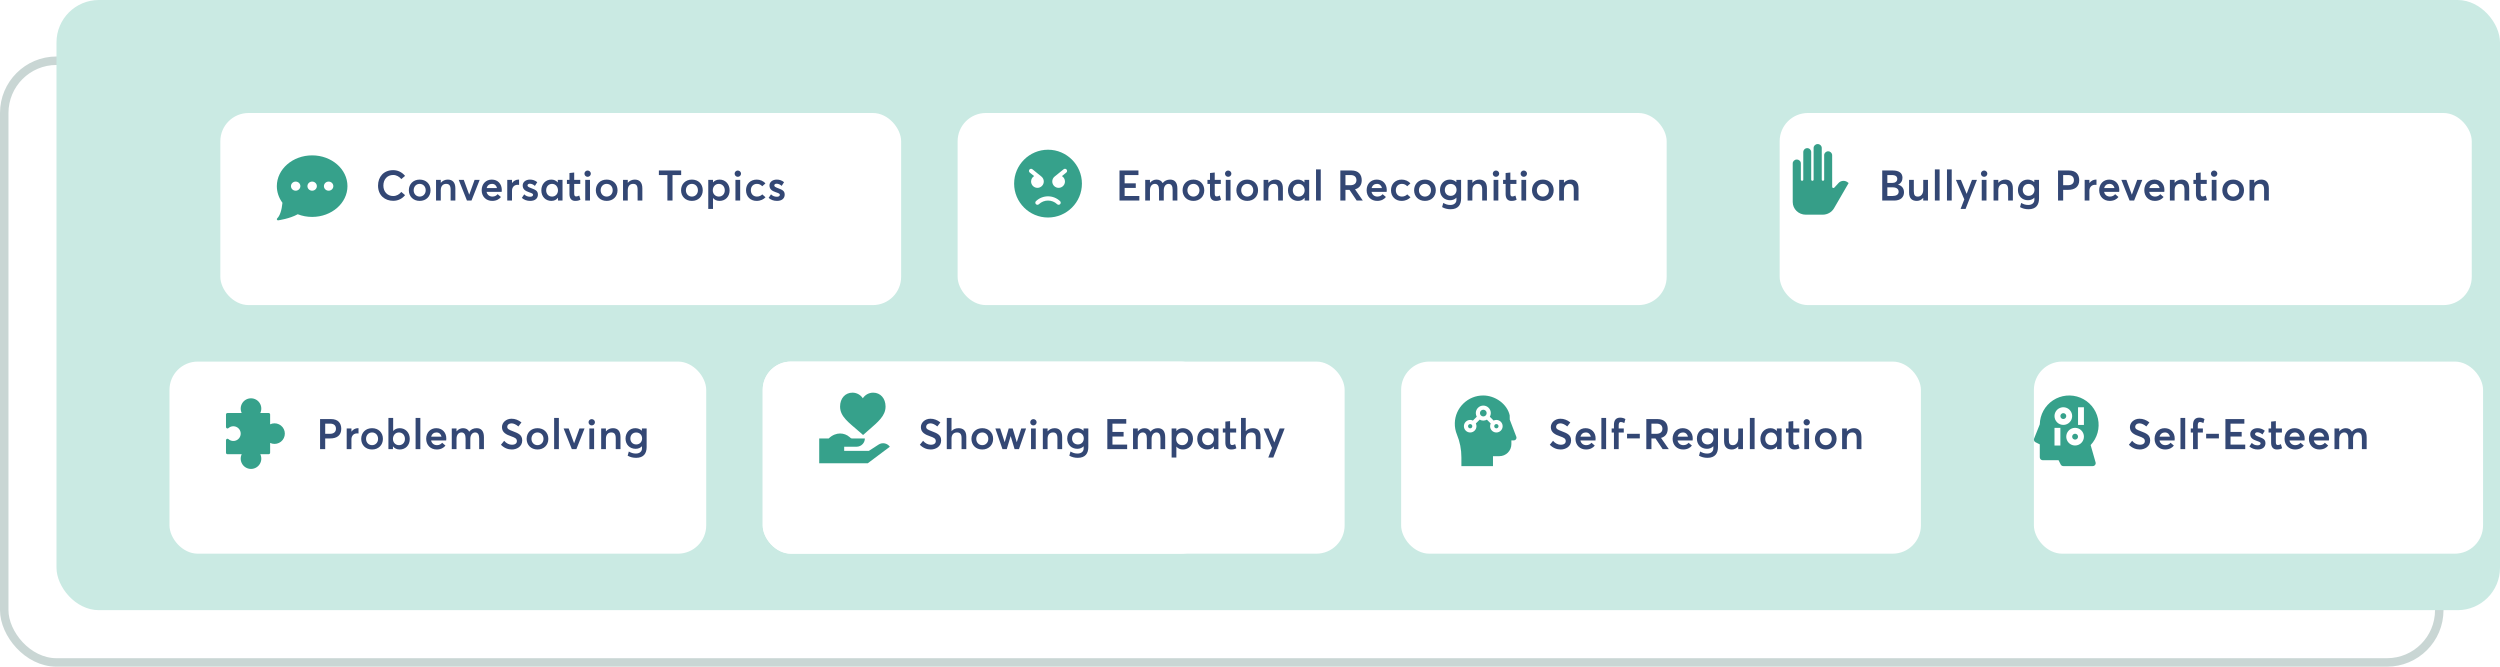 <svg width="885" height="236" viewBox="0 0 885 236" fill="none" xmlns="http://www.w3.org/2000/svg">
<g clip-path="url(#clip0)">
<rect x="-81" y="-2404" width="1440" height="10420"/>
<g filter="url(#filter0_d)">
<rect x="-80" y="-340" width="1440" height="2136"/>
</g>
<rect x="1.5" y="21.5" width="862" height="213" rx="18.5" stroke="#C9D6D4" stroke-width="3"/>
<rect x="20" width="865" height="216" rx="15" fill="#CAEAE3"/>
<g filter="url(#filter1_d)">
<rect x="610" y="30" width="245" height="68" rx="10" fill="white"/>
</g>
<path d="M639.243 76H645.221C646.889 76 648.432 75.129 649.248 73.719L654.419 64.792L654.127 64.577C654.122 64.573 654.116 64.568 654.111 64.564C653.662 64.184 653.057 63.989 652.442 64.026C651.813 64.069 651.233 64.345 650.84 64.788L649.348 66.42C649.234 66.545 649.044 66.592 648.875 66.538C648.705 66.483 648.592 66.339 648.591 66.177L648.583 54.947C648.582 54.181 647.948 53.559 647.169 53.559C646.407 53.559 645.785 54.153 645.756 54.894C645.756 56.028 645.755 57.262 645.755 58.438C645.754 61.095 645.754 63.389 645.755 63.612C645.755 63.713 645.711 63.81 645.631 63.882C645.551 63.954 645.442 63.994 645.329 63.993H645.328C645.215 63.994 645.107 63.955 645.027 63.884C644.947 63.812 644.902 63.715 644.901 63.614C644.9 63.39 644.901 61.098 644.901 58.439C644.901 57.292 644.902 56.087 644.902 54.975C644.901 54.966 644.901 54.958 644.901 54.949C644.901 54.927 644.901 54.906 644.902 54.884C644.902 53.951 644.902 53.089 644.902 52.383C644.902 51.618 644.268 51 643.488 51H643.445C642.666 51 642.019 51.613 642.019 52.379V63.616C642.019 63.828 641.828 64 641.592 64C641.356 64 641.165 63.828 641.165 63.616V53.831C641.165 53.066 640.544 52.443 639.765 52.443C638.981 52.443 638.36 53.066 638.36 53.831V63.616C638.36 63.828 638.168 64 637.933 64C637.697 64 637.506 63.828 637.506 63.616V57.848C637.506 57.082 636.858 56.483 636.078 56.483H636.037C635.26 56.483 634.625 57.09 634.623 57.853C634.615 61.005 634.62 66.562 634.626 71.536C634.628 74 636.7 76 639.243 76Z" fill="#369E88"/>
<path opacity="0.8" d="M671.9 65.375V65.36C672.995 64.925 673.475 63.935 673.475 62.945C673.475 61.205 672.2 60.35 670.01 60.35H666.305V71H670.52C672.875 71 674.015 69.77 674.015 68.075C674.015 66.605 673.145 65.675 671.9 65.375ZM668.12 61.97H669.665C671.06 61.955 671.63 62.51 671.63 63.35C671.63 64.355 670.745 64.76 669.845 64.76H668.12V61.97ZM669.98 69.38H668.12V66.32H670.01C671.405 66.32 672.125 66.935 672.125 67.88C672.125 68.885 671.255 69.365 669.98 69.38ZM680.823 63.68V67.19C680.823 68.765 679.923 69.59 678.948 69.59C677.943 69.59 677.493 69.14 677.493 67.685V63.68H675.813V68.135C675.813 70.31 676.938 71.12 678.558 71.12C679.413 71.12 680.238 70.745 680.823 70.04V71H682.503V63.68H680.823ZM684.94 71H686.62V59.96H684.94V71ZM689.227 71H690.907V59.96H689.227V71ZM698.079 63.68L696.189 68.63L694.164 63.68H692.394L695.364 70.58L694.044 73.97H695.814L699.834 63.68H698.079ZM702.376 62.6C703.006 62.6 703.516 62.09 703.516 61.475C703.516 60.875 703.006 60.365 702.376 60.365C701.746 60.365 701.251 60.875 701.251 61.475C701.251 62.09 701.746 62.6 702.376 62.6ZM701.536 71H703.216V63.68H701.536V71ZM709.873 63.575C708.928 63.575 708.028 63.965 707.413 64.7H707.398V63.68H705.718V71H707.398V67.325C707.398 65.885 708.148 65.09 709.288 65.09C710.293 65.09 710.878 65.585 710.878 67.13V71H712.558V66.695C712.558 64.49 711.478 63.575 709.873 63.575ZM720.134 63.68V64.46H720.104C719.489 63.875 718.664 63.575 717.824 63.575C715.799 63.575 714.344 65.12 714.344 67.265C714.344 69.44 715.874 70.88 717.914 70.88C718.829 70.88 719.594 70.55 720.149 69.98H720.164V70.76C720.164 71.735 719.429 72.56 717.989 72.56C716.939 72.56 716.294 72.26 715.499 71.84L715.094 73.31C715.919 73.805 716.984 74.075 718.079 74.075C720.794 74.075 721.814 72.47 721.814 70.25V63.68H720.134ZM718.139 69.335C716.954 69.335 716.054 68.525 716.054 67.22C716.054 65.975 716.894 65.105 718.139 65.105C719.309 65.105 720.209 65.945 720.209 67.19C720.209 68.435 719.354 69.335 718.139 69.335ZM728.544 71H730.359V67.205H732.189C734.484 67.205 736.044 66.11 736.044 63.8C736.044 61.82 734.949 60.35 732.399 60.35H728.544V71ZM730.359 65.57V61.97H732.144C733.449 61.97 734.169 62.645 734.169 63.77C734.169 64.82 733.494 65.57 732.009 65.57H730.359ZM741.943 63.575C741.058 63.575 740.233 64.01 739.663 64.79H739.648V63.68H737.968V71H739.648V67.535C739.648 66.335 740.368 65.42 741.643 65.42C741.763 65.42 741.958 65.435 742.153 65.45V63.575H741.943ZM750.234 67.25C750.234 65.12 748.839 63.575 746.679 63.575C744.639 63.575 743.109 65.09 743.109 67.34C743.109 69.62 744.714 71.12 746.844 71.12C748.284 71.12 749.319 70.535 749.934 69.74L748.764 68.735C748.389 69.2 747.789 69.59 746.934 69.59C745.854 69.59 745.074 68.96 744.849 67.925H750.189C750.204 67.79 750.234 67.52 750.234 67.25ZM746.769 65.09C747.729 65.09 748.329 65.69 748.539 66.575H744.879C745.119 65.615 745.839 65.09 746.769 65.09ZM756.572 63.68L754.682 68.9H754.667L752.747 63.68H750.962L753.872 71H755.477L758.372 63.68H756.572ZM766.205 67.25C766.205 65.12 764.81 63.575 762.65 63.575C760.61 63.575 759.08 65.09 759.08 67.34C759.08 69.62 760.685 71.12 762.815 71.12C764.255 71.12 765.29 70.535 765.905 69.74L764.735 68.735C764.36 69.2 763.76 69.59 762.905 69.59C761.825 69.59 761.045 68.96 760.82 67.925H766.16C766.175 67.79 766.205 67.52 766.205 67.25ZM762.74 65.09C763.7 65.09 764.3 65.69 764.51 66.575H760.85C761.09 65.615 761.81 65.09 762.74 65.09ZM772.293 63.575C771.348 63.575 770.448 63.965 769.833 64.7H769.818V63.68H768.138V71H769.818V67.325C769.818 65.885 770.568 65.09 771.708 65.09C772.713 65.09 773.298 65.585 773.298 67.13V71H774.978V66.695C774.978 64.49 773.898 63.575 772.293 63.575ZM779.405 71.12C780.365 71.12 780.83 70.925 781.265 70.685L780.83 69.23C780.44 69.44 780.035 69.545 779.75 69.545C779.27 69.545 779.045 69.275 779.045 68.525V65.105H781.19V63.68H779.045V61.07L777.365 61.25V63.68H776.465V65.105H777.365V68.69C777.365 70.325 778.145 71.12 779.405 71.12ZM783.795 62.6C784.425 62.6 784.935 62.09 784.935 61.475C784.935 60.875 784.425 60.365 783.795 60.365C783.165 60.365 782.67 60.875 782.67 61.475C782.67 62.09 783.165 62.6 783.795 62.6ZM782.955 71H784.635V63.68H782.955V71ZM790.542 71.12C792.792 71.12 794.382 69.575 794.382 67.355C794.382 65.105 792.792 63.575 790.542 63.575C788.232 63.575 786.702 65.195 786.702 67.355C786.702 69.5 788.232 71.12 790.542 71.12ZM790.542 69.59C789.282 69.59 788.412 68.6 788.412 67.355C788.412 66.08 789.267 65.09 790.542 65.09C791.742 65.09 792.672 66.005 792.672 67.355C792.672 68.675 791.727 69.59 790.542 69.59ZM800.486 63.575C799.541 63.575 798.641 63.965 798.026 64.7H798.011V63.68H796.331V71H798.011V67.325C798.011 65.885 798.761 65.09 799.901 65.09C800.906 65.09 801.491 65.585 801.491 67.13V71H803.171V66.695C803.171 64.49 802.091 63.575 800.486 63.575Z" fill="#001951"/>
<g filter="url(#filter2_d)">
<rect x="339" y="30" width="251" height="68" rx="10" fill="white"/>
</g>
<path opacity="0.8" d="M396.305 71H403.325V69.38H398.12V66.53H402.065V64.91H398.12V61.97H403.01V60.35H396.305V71ZM414.226 63.575C413.146 63.575 412.216 63.995 411.601 64.79H411.571C411.136 63.965 410.371 63.575 409.381 63.575C408.541 63.575 407.701 63.965 407.101 64.7H407.086V63.68H405.406V71H407.086V67.355C407.086 65.915 407.836 65.09 408.841 65.09C409.831 65.09 410.296 65.87 410.296 67.19V71H411.976V67.355C411.976 65.915 412.741 65.09 413.686 65.09C414.676 65.09 415.111 65.87 415.111 67.19V71H416.791V66.77C416.791 64.58 415.831 63.575 414.226 63.575ZM422.473 71.12C424.723 71.12 426.313 69.575 426.313 67.355C426.313 65.105 424.723 63.575 422.473 63.575C420.163 63.575 418.633 65.195 418.633 67.355C418.633 69.5 420.163 71.12 422.473 71.12ZM422.473 69.59C421.213 69.59 420.343 68.6 420.343 67.355C420.343 66.08 421.198 65.09 422.473 65.09C423.673 65.09 424.603 66.005 424.603 67.355C424.603 68.675 423.658 69.59 422.473 69.59ZM430.379 71.12C431.339 71.12 431.804 70.925 432.239 70.685L431.804 69.23C431.414 69.44 431.009 69.545 430.724 69.545C430.244 69.545 430.019 69.275 430.019 68.525V65.105H432.164V63.68H430.019V61.07L428.339 61.25V63.68H427.439V65.105H428.339V68.69C428.339 70.325 429.119 71.12 430.379 71.12ZM434.769 62.6C435.399 62.6 435.909 62.09 435.909 61.475C435.909 60.875 435.399 60.365 434.769 60.365C434.139 60.365 433.644 60.875 433.644 61.475C433.644 62.09 434.139 62.6 434.769 62.6ZM433.929 71H435.609V63.68H433.929V71ZM441.516 71.12C443.766 71.12 445.356 69.575 445.356 67.355C445.356 65.105 443.766 63.575 441.516 63.575C439.206 63.575 437.676 65.195 437.676 67.355C437.676 69.5 439.206 71.12 441.516 71.12ZM441.516 69.59C440.256 69.59 439.386 68.6 439.386 67.355C439.386 66.08 440.241 65.09 441.516 65.09C442.716 65.09 443.646 66.005 443.646 67.355C443.646 68.675 442.701 69.59 441.516 69.59ZM451.46 63.575C450.515 63.575 449.615 63.965 449 64.7H448.985V63.68H447.305V71H448.985V67.325C448.985 65.885 449.735 65.09 450.875 65.09C451.88 65.09 452.465 65.585 452.465 67.13V71H454.145V66.695C454.145 64.49 453.065 63.575 451.46 63.575ZM461.766 63.68V64.565H461.736C461.196 63.92 460.401 63.575 459.471 63.575C457.461 63.575 455.946 65.165 455.946 67.37C455.946 69.635 457.461 71.12 459.486 71.12C460.491 71.12 461.286 70.73 461.811 70.025H461.841V71H463.446V63.68H461.766ZM459.756 69.59C458.511 69.59 457.656 68.675 457.656 67.385C457.656 65.975 458.586 65.09 459.756 65.09C460.956 65.09 461.841 66.08 461.841 67.385C461.841 68.705 460.896 69.59 459.756 69.59ZM465.871 71H467.551V59.96H465.871V71ZM482.442 71L479.712 67.055V67.01C481.152 66.605 482.052 65.555 482.052 63.8C482.052 61.82 480.942 60.35 478.407 60.35H474.477V71H476.292V67.205H477.717L480.267 71H482.442ZM476.292 61.97H478.137C479.442 61.97 480.177 62.645 480.177 63.77C480.177 64.82 479.472 65.57 478.017 65.57H476.292V61.97ZM490.913 67.25C490.913 65.12 489.518 63.575 487.358 63.575C485.318 63.575 483.788 65.09 483.788 67.34C483.788 69.62 485.393 71.12 487.523 71.12C488.963 71.12 489.998 70.535 490.613 69.74L489.443 68.735C489.068 69.2 488.468 69.59 487.613 69.59C486.533 69.59 485.753 68.96 485.528 67.925H490.868C490.883 67.79 490.913 67.52 490.913 67.25ZM487.448 65.09C488.408 65.09 489.008 65.69 489.218 66.575H485.558C485.798 65.615 486.518 65.09 487.448 65.09ZM496.146 71.12C497.556 71.12 498.681 70.55 499.311 69.83L498.156 68.81C497.766 69.23 497.106 69.59 496.296 69.59C495.006 69.59 494.121 68.69 494.121 67.34C494.121 66.005 494.991 65.09 496.296 65.09C497.091 65.09 497.721 65.435 498.141 65.93L499.281 64.94C498.546 64.04 497.346 63.575 496.206 63.575C493.986 63.575 492.411 65.105 492.411 67.355C492.411 69.59 493.986 71.12 496.146 71.12ZM504.434 71.12C506.684 71.12 508.274 69.575 508.274 67.355C508.274 65.105 506.684 63.575 504.434 63.575C502.124 63.575 500.594 65.195 500.594 67.355C500.594 69.5 502.124 71.12 504.434 71.12ZM504.434 69.59C503.174 69.59 502.304 68.6 502.304 67.355C502.304 66.08 503.159 65.09 504.434 65.09C505.634 65.09 506.564 66.005 506.564 67.355C506.564 68.675 505.619 69.59 504.434 69.59ZM515.548 63.68V64.46H515.518C514.903 63.875 514.078 63.575 513.238 63.575C511.213 63.575 509.758 65.12 509.758 67.265C509.758 69.44 511.288 70.88 513.328 70.88C514.243 70.88 515.008 70.55 515.563 69.98H515.578V70.76C515.578 71.735 514.843 72.56 513.403 72.56C512.353 72.56 511.708 72.26 510.913 71.84L510.508 73.31C511.333 73.805 512.398 74.075 513.493 74.075C516.208 74.075 517.228 72.47 517.228 70.25V63.68H515.548ZM513.553 69.335C512.368 69.335 511.468 68.525 511.468 67.22C511.468 65.975 512.308 65.105 513.553 65.105C514.723 65.105 515.623 65.945 515.623 67.19C515.623 68.435 514.768 69.335 513.553 69.335ZM523.689 63.575C522.744 63.575 521.844 63.965 521.229 64.7H521.214V63.68H519.534V71H521.214V67.325C521.214 65.885 521.964 65.09 523.104 65.09C524.109 65.09 524.694 65.585 524.694 67.13V71H526.374V66.695C526.374 64.49 525.294 63.575 523.689 63.575ZM529.571 62.6C530.201 62.6 530.711 62.09 530.711 61.475C530.711 60.875 530.201 60.365 529.571 60.365C528.941 60.365 528.446 60.875 528.446 61.475C528.446 62.09 528.941 62.6 529.571 62.6ZM528.731 71H530.411V63.68H528.731V71ZM535.029 71.12C535.989 71.12 536.454 70.925 536.889 70.685L536.454 69.23C536.064 69.44 535.659 69.545 535.374 69.545C534.894 69.545 534.669 69.275 534.669 68.525V65.105H536.814V63.68H534.669V61.07L532.989 61.25V63.68H532.089V65.105H532.989V68.69C532.989 70.325 533.769 71.12 535.029 71.12ZM539.419 62.6C540.049 62.6 540.559 62.09 540.559 61.475C540.559 60.875 540.049 60.365 539.419 60.365C538.789 60.365 538.294 60.875 538.294 61.475C538.294 62.09 538.789 62.6 539.419 62.6ZM538.579 71H540.259V63.68H538.579V71ZM546.166 71.12C548.416 71.12 550.006 69.575 550.006 67.355C550.006 65.105 548.416 63.575 546.166 63.575C543.856 63.575 542.326 65.195 542.326 67.355C542.326 69.5 543.856 71.12 546.166 71.12ZM546.166 69.59C544.906 69.59 544.036 68.6 544.036 67.355C544.036 66.08 544.891 65.09 546.166 65.09C547.366 65.09 548.296 66.005 548.296 67.355C548.296 68.675 547.351 69.59 546.166 69.59ZM556.11 63.575C555.165 63.575 554.265 63.965 553.65 64.7H553.635V63.68H551.955V71H553.635V67.325C553.635 65.885 554.385 65.09 555.525 65.09C556.53 65.09 557.115 65.585 557.115 67.13V71H558.795V66.695C558.795 64.49 557.715 63.575 556.11 63.575Z" fill="#001951"/>
<path d="M371 53C364.384 53 359 58.383 359 65C359 71.617 364.384 77 371 77C377.616 77 383 71.617 383 65C383 58.383 377.616 53 371 53ZM365 64.25C365 63.44 365.435 62.733 366.078 62.337L364.529 61.084C364.207 60.822 364.155 60.35 364.417 60.029C364.676 59.708 365.15 59.657 365.471 59.916L368.663 62.499C369.195 62.93 369.5 63.568 369.5 64.25C369.5 65.49 368.491 66.5 367.25 66.5C366.01 66.5 365 65.49 365 64.25ZM375.293 72.267C375.146 72.422 374.948 72.5 374.75 72.5C374.564 72.5 374.378 72.431 374.233 72.293C372.42 70.568 369.58 70.57 367.766 72.293C367.467 72.576 366.992 72.569 366.706 72.266C366.421 71.966 366.431 71.49 366.733 71.206C369.123 68.93 372.873 68.927 375.266 71.206C375.567 71.492 375.58 71.968 375.293 72.267ZM377.471 61.084L375.92 62.337C376.565 62.733 377 63.44 377 64.25C377 65.49 375.99 66.5 374.75 66.5C373.509 66.5 372.5 65.49 372.5 64.25C372.5 63.566 372.805 62.928 373.336 62.499L376.529 59.916C376.851 59.656 377.324 59.705 377.583 60.028C377.843 60.35 377.794 60.822 377.471 61.084Z" fill="#36A18B"/>
<g filter="url(#filter3_d)">
<rect x="60" y="118" width="190" height="68" rx="10" fill="white"/>
</g>
<path opacity="0.8" d="M113.305 159H115.12V155.205H116.95C119.245 155.205 120.805 154.11 120.805 151.8C120.805 149.82 119.71 148.35 117.16 148.35H113.305V159ZM115.12 153.57V149.97H116.905C118.21 149.97 118.93 150.645 118.93 151.77C118.93 152.82 118.255 153.57 116.77 153.57H115.12ZM126.704 151.575C125.819 151.575 124.994 152.01 124.424 152.79H124.409V151.68H122.729V159H124.409V155.535C124.409 154.335 125.129 153.42 126.404 153.42C126.524 153.42 126.719 153.435 126.914 153.45V151.575H126.704ZM131.71 159.12C133.96 159.12 135.55 157.575 135.55 155.355C135.55 153.105 133.96 151.575 131.71 151.575C129.4 151.575 127.87 153.195 127.87 155.355C127.87 157.5 129.4 159.12 131.71 159.12ZM131.71 157.59C130.45 157.59 129.58 156.6 129.58 155.355C129.58 154.08 130.435 153.09 131.71 153.09C132.91 153.09 133.84 154.005 133.84 155.355C133.84 156.675 132.895 157.59 131.71 157.59ZM141.519 151.575C140.559 151.575 139.749 151.92 139.194 152.565H139.179V147.96H137.499V159H139.104V158.025H139.134C139.674 158.73 140.469 159.12 141.504 159.12C143.544 159.12 145.059 157.635 145.059 155.37C145.059 153.165 143.544 151.575 141.519 151.575ZM141.249 157.59C140.049 157.59 139.104 156.705 139.104 155.385C139.104 154.08 139.974 153.09 141.234 153.09C142.404 153.09 143.349 153.975 143.349 155.385C143.349 156.675 142.479 157.59 141.249 157.59ZM147.12 159H148.8V147.96H147.12V159ZM157.992 155.25C157.992 153.12 156.597 151.575 154.437 151.575C152.397 151.575 150.867 153.09 150.867 155.34C150.867 157.62 152.472 159.12 154.602 159.12C156.042 159.12 157.077 158.535 157.692 157.74L156.522 156.735C156.147 157.2 155.547 157.59 154.692 157.59C153.612 157.59 152.832 156.96 152.607 155.925H157.947C157.962 155.79 157.992 155.52 157.992 155.25ZM154.527 153.09C155.487 153.09 156.087 153.69 156.297 154.575H152.637C152.877 153.615 153.597 153.09 154.527 153.09ZM168.745 151.575C167.665 151.575 166.735 151.995 166.12 152.79H166.09C165.655 151.965 164.89 151.575 163.9 151.575C163.06 151.575 162.22 151.965 161.62 152.7H161.605V151.68H159.925V159H161.605V155.355C161.605 153.915 162.355 153.09 163.36 153.09C164.35 153.09 164.815 153.87 164.815 155.19V159H166.495V155.355C166.495 153.915 167.26 153.09 168.205 153.09C169.195 153.09 169.63 153.87 169.63 155.19V159H171.31V154.77C171.31 152.58 170.35 151.575 168.745 151.575ZM181.19 159.12C182.9 159.12 184.865 158.13 184.865 155.925C184.865 153.87 183.395 153.375 181.565 152.655C180.275 152.16 179.555 151.89 179.57 151.11C179.585 150.315 180.245 149.865 181.07 149.865C181.79 149.865 182.645 150.24 183.515 150.96L184.595 149.535C183.515 148.68 182.33 148.215 181.07 148.23C179.225 148.23 177.695 149.535 177.695 151.2C177.695 153.15 179.3 153.87 180.92 154.44C182.27 154.92 182.975 155.22 182.975 156.15C182.975 156.93 182.375 157.44 181.205 157.44C180.29 157.44 179.24 156.975 178.475 156.045L177.335 157.44C178.445 158.595 179.825 159.12 181.19 159.12ZM190.268 159.12C192.518 159.12 194.108 157.575 194.108 155.355C194.108 153.105 192.518 151.575 190.268 151.575C187.958 151.575 186.428 153.195 186.428 155.355C186.428 157.5 187.958 159.12 190.268 159.12ZM190.268 157.59C189.008 157.59 188.138 156.6 188.138 155.355C188.138 154.08 188.993 153.09 190.268 153.09C191.468 153.09 192.398 154.005 192.398 155.355C192.398 156.675 191.453 157.59 190.268 157.59ZM196.162 159H197.842V147.96H196.162V159ZM205.13 151.68L203.24 156.9H203.225L201.305 151.68H199.52L202.43 159H204.035L206.93 151.68H205.13ZM209.472 150.6C210.102 150.6 210.612 150.09 210.612 149.475C210.612 148.875 210.102 148.365 209.472 148.365C208.842 148.365 208.347 148.875 208.347 149.475C208.347 150.09 208.842 150.6 209.472 150.6ZM208.632 159H210.312V151.68H208.632V159ZM216.969 151.575C216.024 151.575 215.124 151.965 214.509 152.7H214.494V151.68H212.814V159H214.494V155.325C214.494 153.885 215.244 153.09 216.384 153.09C217.389 153.09 217.974 153.585 217.974 155.13V159H219.654V154.695C219.654 152.49 218.574 151.575 216.969 151.575ZM227.231 151.68V152.46H227.201C226.586 151.875 225.761 151.575 224.921 151.575C222.896 151.575 221.441 153.12 221.441 155.265C221.441 157.44 222.971 158.88 225.011 158.88C225.926 158.88 226.691 158.55 227.246 157.98H227.261V158.76C227.261 159.735 226.526 160.56 225.086 160.56C224.036 160.56 223.391 160.26 222.596 159.84L222.191 161.31C223.016 161.805 224.081 162.075 225.176 162.075C227.891 162.075 228.911 160.47 228.911 158.25V151.68H227.231ZM225.236 157.335C224.051 157.335 223.151 156.525 223.151 155.22C223.151 153.975 223.991 153.105 225.236 153.105C226.406 153.105 227.306 153.945 227.306 155.19C227.306 156.435 226.451 157.335 225.236 157.335Z" fill="#001951"/>
<path d="M97.188 149.854C96.648 149.854 96.114 149.974 95.626 150.206V146.729C95.626 146.591 95.571 146.458 95.473 146.361C95.375 146.263 95.243 146.208 95.105 146.208H92.149C92.412 145.652 92.531 145.039 92.494 144.425C92.457 143.811 92.265 143.217 91.936 142.697C91.607 142.177 91.152 141.749 90.613 141.452C90.075 141.156 89.469 141 88.855 141C88.24 141 87.634 141.156 87.096 141.452C86.557 141.749 86.102 142.177 85.773 142.697C85.445 143.217 85.252 143.811 85.215 144.425C85.178 145.039 85.297 145.652 85.56 146.208H80.521C80.383 146.208 80.25 146.263 80.153 146.361C80.055 146.458 80 146.591 80 146.729V151.171C80 151.272 80.029 151.37 80.084 151.455C80.139 151.539 80.216 151.606 80.308 151.647C80.4 151.688 80.502 151.701 80.601 151.686C80.701 151.67 80.793 151.626 80.868 151.559C81.243 151.224 81.707 151.004 82.203 150.927C82.7 150.849 83.209 150.917 83.668 151.123C84.127 151.328 84.517 151.661 84.79 152.083C85.064 152.505 85.209 152.997 85.209 153.5C85.209 154.003 85.064 154.495 84.79 154.917C84.517 155.339 84.127 155.672 83.668 155.877C83.209 156.083 82.7 156.151 82.203 156.073C81.707 155.996 81.243 155.776 80.868 155.441C80.793 155.374 80.701 155.33 80.601 155.314C80.502 155.299 80.4 155.312 80.308 155.353C80.216 155.394 80.139 155.461 80.084 155.545C80.029 155.63 80 155.728 80 155.829V160.271C80 160.409 80.055 160.542 80.153 160.639C80.25 160.737 80.383 160.792 80.521 160.792H85.56C85.297 161.348 85.178 161.961 85.215 162.575C85.252 163.189 85.445 163.783 85.773 164.303C86.102 164.823 86.557 165.251 87.096 165.548C87.634 165.844 88.24 166 88.855 166C89.469 166 90.075 165.844 90.613 165.548C91.152 165.251 91.607 164.823 91.936 164.303C92.265 163.783 92.457 163.189 92.494 162.575C92.531 161.961 92.412 161.348 92.149 160.792H95.105C95.243 160.792 95.375 160.737 95.473 160.639C95.571 160.542 95.626 160.409 95.626 160.271V156.794C96.12 157.029 96.66 157.149 97.207 157.146C97.754 157.143 98.293 157.017 98.784 156.778C99.276 156.538 99.707 156.191 100.047 155.763C100.386 155.334 100.625 154.834 100.745 154.301C100.865 153.767 100.863 153.214 100.74 152.681C100.618 152.148 100.377 151.65 100.035 151.223C99.694 150.796 99.26 150.451 98.767 150.214C98.275 149.977 97.735 149.854 97.188 149.854Z" fill="#36A18B"/>
<g filter="url(#filter4_d)">
<rect x="496" y="118" width="184" height="68" rx="10" fill="white"/>
</g>
<path opacity="0.8" d="M552.485 159.12C554.195 159.12 556.16 158.13 556.16 155.925C556.16 153.87 554.69 153.375 552.86 152.655C551.57 152.16 550.85 151.89 550.865 151.11C550.88 150.315 551.54 149.865 552.365 149.865C553.085 149.865 553.94 150.24 554.81 150.96L555.89 149.535C554.81 148.68 553.625 148.215 552.365 148.23C550.52 148.23 548.99 149.535 548.99 151.2C548.99 153.15 550.595 153.87 552.215 154.44C553.565 154.92 554.27 155.22 554.27 156.15C554.27 156.93 553.67 157.44 552.5 157.44C551.585 157.44 550.535 156.975 549.77 156.045L548.63 157.44C549.74 158.595 551.12 159.12 552.485 159.12ZM564.847 155.25C564.847 153.12 563.452 151.575 561.292 151.575C559.252 151.575 557.722 153.09 557.722 155.34C557.722 157.62 559.327 159.12 561.457 159.12C562.897 159.12 563.932 158.535 564.547 157.74L563.377 156.735C563.002 157.2 562.402 157.59 561.547 157.59C560.467 157.59 559.687 156.96 559.462 155.925H564.802C564.817 155.79 564.847 155.52 564.847 155.25ZM561.382 153.09C562.342 153.09 562.942 153.69 563.152 154.575H559.492C559.732 153.615 560.452 153.09 561.382 153.09ZM566.885 159H568.565V147.96H566.885V159ZM571.337 159H573.017V153.105H574.817V151.68H573.017V150.525C573.017 149.73 573.287 149.385 573.797 149.385C574.112 149.385 574.532 149.535 575.012 149.76L575.387 148.35C574.997 148.095 574.367 147.84 573.557 147.84C572.117 147.84 571.337 148.71 571.337 150.345V151.68H570.527V153.105H571.337V159ZM575.977 155.19H580.492V153.555H575.977V155.19ZM590.76 159L588.03 155.055V155.01C589.47 154.605 590.37 153.555 590.37 151.8C590.37 149.82 589.26 148.35 586.725 148.35H582.795V159H584.61V155.205H586.035L588.585 159H590.76ZM584.61 149.97H586.455C587.76 149.97 588.495 150.645 588.495 151.77C588.495 152.82 587.79 153.57 586.335 153.57H584.61V149.97ZM599.231 155.25C599.231 153.12 597.836 151.575 595.676 151.575C593.636 151.575 592.106 153.09 592.106 155.34C592.106 157.62 593.711 159.12 595.841 159.12C597.281 159.12 598.316 158.535 598.931 157.74L597.761 156.735C597.386 157.2 596.786 157.59 595.931 157.59C594.851 157.59 594.071 156.96 593.846 155.925H599.186C599.201 155.79 599.231 155.52 599.231 155.25ZM595.766 153.09C596.726 153.09 597.326 153.69 597.536 154.575H593.876C594.116 153.615 594.836 153.09 595.766 153.09ZM606.489 151.68V152.46H606.459C605.844 151.875 605.019 151.575 604.179 151.575C602.154 151.575 600.699 153.12 600.699 155.265C600.699 157.44 602.229 158.88 604.269 158.88C605.184 158.88 605.949 158.55 606.504 157.98H606.519V158.76C606.519 159.735 605.784 160.56 604.344 160.56C603.294 160.56 602.649 160.26 601.854 159.84L601.449 161.31C602.274 161.805 603.339 162.075 604.434 162.075C607.149 162.075 608.169 160.47 608.169 158.25V151.68H606.489ZM604.494 157.335C603.309 157.335 602.409 156.525 602.409 155.22C602.409 153.975 603.249 153.105 604.494 153.105C605.664 153.105 606.564 153.945 606.564 155.19C606.564 156.435 605.709 157.335 604.494 157.335ZM615.335 151.68V155.19C615.335 156.765 614.435 157.59 613.46 157.59C612.455 157.59 612.005 157.14 612.005 155.685V151.68H610.325V156.135C610.325 158.31 611.45 159.12 613.07 159.12C613.925 159.12 614.75 158.745 615.335 158.04V159H617.015V151.68H615.335ZM619.452 159H621.132V147.96H619.452V159ZM629.004 151.68V152.565H628.974C628.434 151.92 627.639 151.575 626.709 151.575C624.699 151.575 623.184 153.165 623.184 155.37C623.184 157.635 624.699 159.12 626.724 159.12C627.729 159.12 628.524 158.73 629.049 158.025H629.079V159H630.684V151.68H629.004ZM626.994 157.59C625.749 157.59 624.894 156.675 624.894 155.385C624.894 153.975 625.824 153.09 626.994 153.09C628.194 153.09 629.079 154.08 629.079 155.385C629.079 156.705 628.134 157.59 626.994 157.59ZM635.179 159.12C636.139 159.12 636.604 158.925 637.039 158.685L636.604 157.23C636.214 157.44 635.809 157.545 635.524 157.545C635.044 157.545 634.819 157.275 634.819 156.525V153.105H636.964V151.68H634.819V149.07L633.139 149.25V151.68H632.239V153.105H633.139V156.69C633.139 158.325 633.919 159.12 635.179 159.12ZM639.569 150.6C640.199 150.6 640.709 150.09 640.709 149.475C640.709 148.875 640.199 148.365 639.569 148.365C638.939 148.365 638.444 148.875 638.444 149.475C638.444 150.09 638.939 150.6 639.569 150.6ZM638.729 159H640.409V151.68H638.729V159ZM646.316 159.12C648.566 159.12 650.156 157.575 650.156 155.355C650.156 153.105 648.566 151.575 646.316 151.575C644.006 151.575 642.476 153.195 642.476 155.355C642.476 157.5 644.006 159.12 646.316 159.12ZM646.316 157.59C645.056 157.59 644.186 156.6 644.186 155.355C644.186 154.08 645.041 153.09 646.316 153.09C647.516 153.09 648.446 154.005 648.446 155.355C648.446 156.675 647.501 157.59 646.316 157.59ZM656.26 151.575C655.315 151.575 654.415 151.965 653.8 152.7H653.785V151.68H652.105V159H653.785V155.325C653.785 153.885 654.535 153.09 655.675 153.09C656.68 153.09 657.265 153.585 657.265 155.13V159H658.945V154.695C658.945 152.49 657.865 151.575 656.26 151.575Z" fill="#001951"/>
<path d="M529.716 150.12C529.298 150.12 528.958 150.46 528.958 150.878C528.958 151.296 529.298 151.636 529.716 151.636C530.134 151.636 530.474 151.296 530.474 150.878C530.474 150.46 530.134 150.12 529.716 150.12Z" fill="#36A18B"/>
<path d="M534.452 148.541C534.455 147.134 534.454 147.13 534.434 147.038C534.007 145.097 532.78 143.303 530.979 141.987C529.227 140.706 527.115 140.001 525.031 140C525.03 140 525.029 140 525.027 140C522.408 140 519.925 141.012 518.038 142.849C516.149 144.687 515.071 147.142 515.003 149.761C514.967 151.185 515.222 152.568 515.764 153.871C516.805 156.378 517.334 159.094 517.334 161.944V165H528.516V161.486H530.775C533.125 161.486 535.03 159.581 535.03 157.232V155.89L535.877 155.894C536.547 155.898 537.011 155.227 536.771 154.601L534.452 148.541ZM529.715 153.101C528.49 153.101 527.493 152.104 527.493 150.878C527.493 150.532 527.572 150.204 527.714 149.912L526.365 148.563C525.986 148.771 525.552 148.89 525.09 148.89C524.623 148.89 524.185 148.768 523.803 148.556L522.447 149.912C522.588 150.204 522.668 150.532 522.668 150.878C522.668 152.104 521.671 153.101 520.445 153.101C519.22 153.101 518.222 152.104 518.222 150.878C518.222 149.652 519.219 148.655 520.445 148.655C520.791 148.655 521.119 148.735 521.411 148.876L522.767 147.52C522.555 147.139 522.433 146.7 522.433 146.233C522.433 144.768 523.625 143.576 525.09 143.576C526.555 143.576 527.747 144.768 527.747 146.233C527.747 146.705 527.623 147.148 527.406 147.533L528.749 148.876C529.042 148.735 529.369 148.655 529.715 148.655C530.941 148.655 531.938 149.652 531.938 150.878C531.938 152.104 530.941 153.101 529.715 153.101Z" fill="#36A18B"/>
<path d="M525.089 145.041C524.432 145.041 523.897 145.576 523.897 146.233C523.897 146.89 524.432 147.425 525.089 147.425C525.747 147.425 526.281 146.89 526.281 146.233C526.281 145.576 525.747 145.041 525.089 145.041Z" fill="#36A18B"/>
<path d="M520.444 150.12C520.027 150.12 519.687 150.46 519.687 150.878C519.687 151.296 520.027 151.636 520.444 151.636C520.862 151.636 521.202 151.296 521.202 150.878C521.202 150.46 520.862 150.12 520.444 150.12Z" fill="#36A18B"/>
<g filter="url(#filter5_d)">
<rect x="78" y="30" width="241" height="68" rx="10" fill="white"/>
</g>
<path opacity="0.8" d="M139.195 71.09C141.07 71.09 142.48 70.22 143.395 69.08L142.06 67.94C141.385 68.78 140.395 69.395 139.195 69.395C137.17 69.395 135.715 67.895 135.715 65.705C135.715 63.455 137.125 61.94 139.195 61.94C140.335 61.94 141.37 62.555 142.06 63.395L143.395 62.27C142.225 60.83 140.65 60.23 139.195 60.23C135.745 60.23 133.825 62.675 133.825 65.705C133.825 69.2 136.3 71.09 139.195 71.09ZM148.569 71.12C150.819 71.12 152.409 69.575 152.409 67.355C152.409 65.105 150.819 63.575 148.569 63.575C146.259 63.575 144.729 65.195 144.729 67.355C144.729 69.5 146.259 71.12 148.569 71.12ZM148.569 69.59C147.309 69.59 146.439 68.6 146.439 67.355C146.439 66.08 147.294 65.09 148.569 65.09C149.769 65.09 150.699 66.005 150.699 67.355C150.699 68.675 149.754 69.59 148.569 69.59ZM158.513 63.575C157.568 63.575 156.668 63.965 156.053 64.7H156.038V63.68H154.358V71H156.038V67.325C156.038 65.885 156.788 65.09 157.928 65.09C158.933 65.09 159.518 65.585 159.518 67.13V71H161.198V66.695C161.198 64.49 160.118 63.575 158.513 63.575ZM168.001 63.68L166.111 68.9H166.096L164.176 63.68H162.391L165.301 71H166.906L169.801 63.68H168.001ZM177.635 67.25C177.635 65.12 176.24 63.575 174.08 63.575C172.04 63.575 170.51 65.09 170.51 67.34C170.51 69.62 172.115 71.12 174.245 71.12C175.685 71.12 176.72 70.535 177.335 69.74L176.165 68.735C175.79 69.2 175.19 69.59 174.335 69.59C173.255 69.59 172.475 68.96 172.25 67.925H177.59C177.605 67.79 177.635 67.52 177.635 67.25ZM174.17 65.09C175.13 65.09 175.73 65.69 175.94 66.575H172.28C172.52 65.615 173.24 65.09 174.17 65.09ZM183.543 63.575C182.658 63.575 181.833 64.01 181.263 64.79H181.248V63.68H179.568V71H181.248V67.535C181.248 66.335 181.968 65.42 183.243 65.42C183.363 65.42 183.558 65.435 183.753 65.45V63.575H183.543ZM187.689 71.12C189.549 71.12 190.419 70.13 190.419 68.9C190.419 67.445 189.444 67.16 187.884 66.545C187.179 66.275 186.729 66.02 186.729 65.66C186.729 65.21 187.194 65.03 187.524 65.03C188.094 65.03 188.769 65.255 189.354 65.81L190.194 64.49C189.384 63.83 188.544 63.575 187.614 63.575C186.114 63.575 185.034 64.445 185.034 65.645C185.034 67.085 186.069 67.625 187.269 68.045C188.229 68.375 188.709 68.555 188.709 68.93C188.709 69.365 188.334 69.65 187.689 69.65C186.789 69.65 186.159 69.365 185.574 68.795L184.734 70.055C185.499 70.73 186.504 71.12 187.689 71.12ZM197.452 63.68V64.565H197.422C196.882 63.92 196.087 63.575 195.157 63.575C193.147 63.575 191.632 65.165 191.632 67.37C191.632 69.635 193.147 71.12 195.172 71.12C196.177 71.12 196.972 70.73 197.497 70.025H197.527V71H199.132V63.68H197.452ZM195.442 69.59C194.197 69.59 193.342 68.675 193.342 67.385C193.342 65.975 194.272 65.09 195.442 65.09C196.642 65.09 197.527 66.08 197.527 67.385C197.527 68.705 196.582 69.59 195.442 69.59ZM203.627 71.12C204.587 71.12 205.052 70.925 205.487 70.685L205.052 69.23C204.662 69.44 204.257 69.545 203.972 69.545C203.492 69.545 203.267 69.275 203.267 68.525V65.105H205.412V63.68H203.267V61.07L201.587 61.25V63.68H200.687V65.105H201.587V68.69C201.587 70.325 202.367 71.12 203.627 71.12ZM208.017 62.6C208.647 62.6 209.157 62.09 209.157 61.475C209.157 60.875 208.647 60.365 208.017 60.365C207.387 60.365 206.892 60.875 206.892 61.475C206.892 62.09 207.387 62.6 208.017 62.6ZM207.177 71H208.857V63.68H207.177V71ZM214.764 71.12C217.014 71.12 218.604 69.575 218.604 67.355C218.604 65.105 217.014 63.575 214.764 63.575C212.454 63.575 210.924 65.195 210.924 67.355C210.924 69.5 212.454 71.12 214.764 71.12ZM214.764 69.59C213.504 69.59 212.634 68.6 212.634 67.355C212.634 66.08 213.489 65.09 214.764 65.09C215.964 65.09 216.894 66.005 216.894 67.355C216.894 68.675 215.949 69.59 214.764 69.59ZM224.708 63.575C223.763 63.575 222.863 63.965 222.248 64.7H222.233V63.68H220.553V71H222.233V67.325C222.233 65.885 222.983 65.09 224.123 65.09C225.128 65.09 225.713 65.585 225.713 67.13V71H227.393V66.695C227.393 64.49 226.313 63.575 224.708 63.575ZM236.258 71H238.073V61.97H241.133V60.35H233.243V61.97H236.258V71ZM244.934 71.12C247.184 71.12 248.774 69.575 248.774 67.355C248.774 65.105 247.184 63.575 244.934 63.575C242.624 63.575 241.094 65.195 241.094 67.355C241.094 69.5 242.624 71.12 244.934 71.12ZM244.934 69.59C243.674 69.59 242.804 68.6 242.804 67.355C242.804 66.08 243.659 65.09 244.934 65.09C246.134 65.09 247.064 66.005 247.064 67.355C247.064 68.675 246.119 69.59 244.934 69.59ZM254.743 63.575C253.768 63.575 252.958 63.92 252.403 64.58V63.68H250.723V73.97H252.403V70.1H252.418C252.958 70.76 253.738 71.12 254.728 71.12C256.768 71.12 258.283 69.635 258.283 67.37C258.283 65.165 256.768 63.575 254.743 63.575ZM254.473 69.59C253.273 69.59 252.328 68.705 252.328 67.385C252.328 66.08 253.198 65.09 254.458 65.09C255.628 65.09 256.573 65.975 256.573 67.385C256.573 68.675 255.703 69.59 254.473 69.59ZM261.184 62.6C261.814 62.6 262.324 62.09 262.324 61.475C262.324 60.875 261.814 60.365 261.184 60.365C260.554 60.365 260.059 60.875 260.059 61.475C260.059 62.09 260.554 62.6 261.184 62.6ZM260.344 71H262.024V63.68H260.344V71ZM267.826 71.12C269.236 71.12 270.361 70.55 270.991 69.83L269.836 68.81C269.446 69.23 268.786 69.59 267.976 69.59C266.686 69.59 265.801 68.69 265.801 67.34C265.801 66.005 266.671 65.09 267.976 65.09C268.771 65.09 269.401 65.435 269.821 65.93L270.961 64.94C270.226 64.04 269.026 63.575 267.886 63.575C265.666 63.575 264.091 65.105 264.091 67.355C264.091 69.59 265.666 71.12 267.826 71.12ZM275.05 71.12C276.91 71.12 277.78 70.13 277.78 68.9C277.78 67.445 276.805 67.16 275.245 66.545C274.54 66.275 274.09 66.02 274.09 65.66C274.09 65.21 274.555 65.03 274.885 65.03C275.455 65.03 276.13 65.255 276.715 65.81L277.555 64.49C276.745 63.83 275.905 63.575 274.975 63.575C273.475 63.575 272.395 64.445 272.395 65.645C272.395 67.085 273.43 67.625 274.63 68.045C275.59 68.375 276.07 68.555 276.07 68.93C276.07 69.365 275.695 69.65 275.05 69.65C274.15 69.65 273.52 69.365 272.935 68.795L272.095 70.055C272.86 70.73 273.865 71.12 275.05 71.12Z" fill="#001951"/>
<path d="M110.5 55C103.608 55 98 59.887 98 65.895C98 67.995 98.686 70.029 99.987 71.788C99.74 74.425 99.081 76.383 98.122 77.311C97.996 77.434 97.964 77.621 98.044 77.776C98.115 77.915 98.26 78 98.417 78C98.436 78 98.455 77.999 98.475 77.996C98.643 77.973 102.563 77.427 105.399 75.842C107.009 76.471 108.724 76.79 110.5 76.79C117.393 76.79 123 71.902 123 65.895C123 59.887 117.393 55 110.5 55ZM104.667 67.509C103.748 67.509 103 66.785 103 65.895C103 65.005 103.748 64.281 104.667 64.281C105.586 64.281 106.333 65.005 106.333 65.895C106.333 66.785 105.586 67.509 104.667 67.509ZM110.5 67.509C109.581 67.509 108.833 66.785 108.833 65.895C108.833 65.005 109.581 64.281 110.5 64.281C111.419 64.281 112.167 65.005 112.167 65.895C112.167 66.785 111.419 67.509 110.5 67.509ZM116.333 67.509C115.414 67.509 114.667 66.785 114.667 65.895C114.667 65.005 115.414 64.281 116.333 64.281C117.253 64.281 118 65.005 118 65.895C118 66.785 117.253 67.509 116.333 67.509Z" fill="#36A18B"/>
<g filter="url(#filter6_d)">
<rect x="270" y="118" width="158" height="68" rx="10" fill="white"/>
</g>
<path opacity="0.8" d="M326.305 159H328.12V155.205H329.95C332.245 155.205 333.805 154.11 333.805 151.8C333.805 149.82 332.71 148.35 330.16 148.35H326.305V159ZM328.12 153.57V149.97H329.905C331.21 149.97 331.93 150.645 331.93 151.77C331.93 152.82 331.255 153.57 329.77 153.57H328.12ZM335.834 159H337.514V147.96H335.834V159ZM345.386 151.68V152.565H345.356C344.816 151.92 344.021 151.575 343.091 151.575C341.081 151.575 339.566 153.165 339.566 155.37C339.566 157.635 341.081 159.12 343.106 159.12C344.111 159.12 344.906 158.73 345.431 158.025H345.461V159H347.066V151.68H345.386ZM343.376 157.59C342.131 157.59 341.276 156.675 341.276 155.385C341.276 153.975 342.206 153.09 343.376 153.09C344.576 153.09 345.461 154.08 345.461 155.385C345.461 156.705 344.516 157.59 343.376 157.59ZM354.26 151.68L352.37 156.63L350.345 151.68H348.575L351.545 158.58L350.225 161.97H351.995L356.015 151.68H354.26ZM365.216 159.12C366.926 159.12 368.891 158.13 368.891 155.925C368.891 153.87 367.421 153.375 365.591 152.655C364.301 152.16 363.581 151.89 363.596 151.11C363.611 150.315 364.271 149.865 365.096 149.865C365.816 149.865 366.671 150.24 367.541 150.96L368.621 149.535C367.541 148.68 366.356 148.215 365.096 148.23C363.251 148.23 361.721 149.535 361.721 151.2C361.721 153.15 363.326 153.87 364.946 154.44C366.296 154.92 367.001 155.22 367.001 156.15C367.001 156.93 366.401 157.44 365.231 157.44C364.316 157.44 363.266 156.975 362.501 156.045L361.361 157.44C362.471 158.595 363.851 159.12 365.216 159.12ZM373.814 155.925L375.719 159H377.609L374.924 154.635L377.564 151.68H375.569L372.569 155.025V147.96H370.889V159H372.569V157.275L373.784 155.925H373.814ZM380.061 150.6C380.691 150.6 381.201 150.09 381.201 149.475C381.201 148.875 380.691 148.365 380.061 148.365C379.431 148.365 378.936 148.875 378.936 149.475C378.936 150.09 379.431 150.6 380.061 150.6ZM379.221 159H380.901V151.68H379.221V159ZM383.508 159H385.188V147.96H383.508V159ZM387.795 159H389.475V147.96H387.795V159ZM394.317 159.12C396.177 159.12 397.047 158.13 397.047 156.9C397.047 155.445 396.072 155.16 394.512 154.545C393.807 154.275 393.357 154.02 393.357 153.66C393.357 153.21 393.822 153.03 394.152 153.03C394.722 153.03 395.397 153.255 395.982 153.81L396.822 152.49C396.012 151.83 395.172 151.575 394.242 151.575C392.742 151.575 391.662 152.445 391.662 153.645C391.662 155.085 392.697 155.625 393.897 156.045C394.857 156.375 395.337 156.555 395.337 156.93C395.337 157.365 394.962 157.65 394.317 157.65C393.417 157.65 392.787 157.365 392.202 156.795L391.362 158.055C392.127 158.73 393.132 159.12 394.317 159.12Z" fill="#001951"/>
<g filter="url(#filter7_d)">
<rect x="270" y="118" width="206" height="68" rx="10" fill="white"/>
</g>
<path opacity="0.8" d="M329.485 159.12C331.195 159.12 333.16 158.13 333.16 155.925C333.16 153.87 331.69 153.375 329.86 152.655C328.57 152.16 327.85 151.89 327.865 151.11C327.88 150.315 328.54 149.865 329.365 149.865C330.085 149.865 330.94 150.24 331.81 150.96L332.89 149.535C331.81 148.68 330.625 148.215 329.365 148.23C327.52 148.23 325.99 149.535 325.99 151.2C325.99 153.15 327.595 153.87 329.215 154.44C330.565 154.92 331.27 155.22 331.27 156.15C331.27 156.93 330.67 157.44 329.5 157.44C328.585 157.44 327.535 156.975 326.77 156.045L325.63 157.44C326.74 158.595 328.12 159.12 329.485 159.12ZM339.342 151.575C338.352 151.575 337.467 151.92 336.852 152.61H336.837V147.96H335.157V159H336.837V155.28C336.837 153.84 337.587 153.09 338.802 153.09C339.807 153.09 340.392 153.6 340.392 155.055V159H342.072V154.62C342.072 152.43 340.947 151.575 339.342 151.575ZM347.727 159.12C349.977 159.12 351.567 157.575 351.567 155.355C351.567 153.105 349.977 151.575 347.727 151.575C345.417 151.575 343.887 153.195 343.887 155.355C343.887 157.5 345.417 159.12 347.727 159.12ZM347.727 157.59C346.467 157.59 345.597 156.6 345.597 155.355C345.597 154.08 346.452 153.09 347.727 153.09C348.927 153.09 349.857 154.005 349.857 155.355C349.857 156.675 348.912 157.59 347.727 157.59ZM361.521 151.68L359.946 156.51H359.916L358.491 151.68H357.081L355.671 156.495H355.641L354.066 151.68H352.356L354.876 159H356.391L357.771 154.395H357.786L359.166 159H360.711L363.231 151.68H361.521ZM365.823 150.6C366.453 150.6 366.963 150.09 366.963 149.475C366.963 148.875 366.453 148.365 365.823 148.365C365.193 148.365 364.698 148.875 364.698 149.475C364.698 150.09 365.193 150.6 365.823 150.6ZM364.983 159H366.663V151.68H364.983V159ZM373.32 151.575C372.375 151.575 371.475 151.965 370.86 152.7H370.845V151.68H369.165V159H370.845V155.325C370.845 153.885 371.595 153.09 372.735 153.09C373.74 153.09 374.325 153.585 374.325 155.13V159H376.005V154.695C376.005 152.49 374.925 151.575 373.32 151.575ZM383.582 151.68V152.46H383.552C382.937 151.875 382.112 151.575 381.272 151.575C379.247 151.575 377.792 153.12 377.792 155.265C377.792 157.44 379.322 158.88 381.362 158.88C382.277 158.88 383.042 158.55 383.597 157.98H383.612V158.76C383.612 159.735 382.877 160.56 381.437 160.56C380.387 160.56 379.742 160.26 378.947 159.84L378.542 161.31C379.367 161.805 380.432 162.075 381.527 162.075C384.242 162.075 385.262 160.47 385.262 158.25V151.68H383.582ZM381.587 157.335C380.402 157.335 379.502 156.525 379.502 155.22C379.502 153.975 380.342 153.105 381.587 153.105C382.757 153.105 383.657 153.945 383.657 155.19C383.657 156.435 382.802 157.335 381.587 157.335ZM391.992 159H399.012V157.38H393.807V154.53H397.752V152.91H393.807V149.97H398.697V148.35H391.992V159ZM409.913 151.575C408.833 151.575 407.903 151.995 407.288 152.79H407.258C406.823 151.965 406.058 151.575 405.068 151.575C404.228 151.575 403.388 151.965 402.788 152.7H402.773V151.68H401.093V159H402.773V155.355C402.773 153.915 403.523 153.09 404.528 153.09C405.518 153.09 405.983 153.87 405.983 155.19V159H407.663V155.355C407.663 153.915 408.428 153.09 409.373 153.09C410.363 153.09 410.798 153.87 410.798 155.19V159H412.478V154.77C412.478 152.58 411.518 151.575 409.913 151.575ZM418.775 151.575C417.8 151.575 416.99 151.92 416.435 152.58V151.68H414.755V161.97H416.435V158.1H416.45C416.99 158.76 417.77 159.12 418.76 159.12C420.8 159.12 422.315 157.635 422.315 155.37C422.315 153.165 420.8 151.575 418.775 151.575ZM418.505 157.59C417.305 157.59 416.36 156.705 416.36 155.385C416.36 154.08 417.23 153.09 418.49 153.09C419.66 153.09 420.605 153.975 420.605 155.385C420.605 156.675 419.735 157.59 418.505 157.59ZM429.642 151.68V152.565H429.612C429.072 151.92 428.277 151.575 427.347 151.575C425.337 151.575 423.822 153.165 423.822 155.37C423.822 157.635 425.337 159.12 427.362 159.12C428.367 159.12 429.162 158.73 429.687 158.025H429.717V159H431.322V151.68H429.642ZM427.632 157.59C426.387 157.59 425.532 156.675 425.532 155.385C425.532 153.975 426.462 153.09 427.632 153.09C428.832 153.09 429.717 154.08 429.717 155.385C429.717 156.705 428.772 157.59 427.632 157.59ZM435.816 159.12C436.776 159.12 437.241 158.925 437.676 158.685L437.241 157.23C436.851 157.44 436.446 157.545 436.161 157.545C435.681 157.545 435.456 157.275 435.456 156.525V153.105H437.601V151.68H435.456V149.07L433.776 149.25V151.68H432.876V153.105H433.776V156.69C433.776 158.325 434.556 159.12 435.816 159.12ZM443.505 151.575C442.515 151.575 441.63 151.92 441.015 152.61H441V147.96H439.32V159H441V155.28C441 153.84 441.75 153.09 442.965 153.09C443.97 153.09 444.555 153.6 444.555 155.055V159H446.235V154.62C446.235 152.43 445.11 151.575 443.505 151.575ZM453.008 151.68L451.118 156.63L449.093 151.68H447.323L450.293 158.58L448.973 161.97H450.743L454.763 151.68H453.008Z" fill="#001951"/>
<path d="M309.1 139C307.572 139 306.225 139.79 305.437 140.987C304.648 139.79 303.301 139 301.774 139C299.191 139 297.387 141.024 297.387 143.922C297.387 147.508 300.495 149.576 304.146 152.776L305.528 153.988L307.469 152.286C310.799 149.372 313.486 147.23 313.486 143.922C313.486 141.024 311.682 139 309.1 139Z" fill="#36A18B"/>
<path d="M311.001 157.394L307.583 159.605H298.838V158.141H303.232C304.097 158.141 304.888 157.76 305.43 157.145C305.884 156.632 306.162 155.958 306.162 155.211H301.592C301.182 155.211 301.021 154.918 300.757 154.727C299.805 153.878 298.589 153.453 297.373 153.453C296.186 153.453 294.686 153.924 293.365 155.211H290V164C294.093 164 303.068 164 307.188 164L315 158.141C314.106 156.881 312.349 156.5 311.001 157.394Z" fill="#36A18B"/>
<g filter="url(#filter8_d)">
<rect x="700" y="118" width="159" height="68" rx="10" fill="white"/>
</g>
<path opacity="0.8" d="M757.485 159.12C759.195 159.12 761.16 158.13 761.16 155.925C761.16 153.87 759.69 153.375 757.86 152.655C756.57 152.16 755.85 151.89 755.865 151.11C755.88 150.315 756.54 149.865 757.365 149.865C758.085 149.865 758.94 150.24 759.81 150.96L760.89 149.535C759.81 148.68 758.625 148.215 757.365 148.23C755.52 148.23 753.99 149.535 753.99 151.2C753.99 153.15 755.595 153.87 757.215 154.44C758.565 154.92 759.27 155.22 759.27 156.15C759.27 156.93 758.67 157.44 757.5 157.44C756.585 157.44 755.535 156.975 754.77 156.045L753.63 157.44C754.74 158.595 756.12 159.12 757.485 159.12ZM769.847 155.25C769.847 153.12 768.452 151.575 766.292 151.575C764.252 151.575 762.722 153.09 762.722 155.34C762.722 157.62 764.327 159.12 766.457 159.12C767.897 159.12 768.932 158.535 769.547 157.74L768.377 156.735C768.002 157.2 767.402 157.59 766.547 157.59C765.467 157.59 764.687 156.96 764.462 155.925H769.802C769.817 155.79 769.847 155.52 769.847 155.25ZM766.382 153.09C767.342 153.09 767.942 153.69 768.152 154.575H764.492C764.732 153.615 765.452 153.09 766.382 153.09ZM771.885 159H773.565V147.96H771.885V159ZM776.337 159H778.017V153.105H779.817V151.68H778.017V150.525C778.017 149.73 778.287 149.385 778.797 149.385C779.112 149.385 779.532 149.535 780.012 149.76L780.387 148.35C779.997 148.095 779.367 147.84 778.557 147.84C777.117 147.84 776.337 148.71 776.337 150.345V151.68H775.527V153.105H776.337V159ZM780.977 155.19H785.492V153.555H780.977V155.19ZM787.795 159H794.815V157.38H789.61V154.53H793.555V152.91H789.61V149.97H794.5V148.35H787.795V159ZM799.237 159.12C801.097 159.12 801.967 158.13 801.967 156.9C801.967 155.445 800.992 155.16 799.432 154.545C798.727 154.275 798.277 154.02 798.277 153.66C798.277 153.21 798.742 153.03 799.072 153.03C799.642 153.03 800.317 153.255 800.902 153.81L801.742 152.49C800.932 151.83 800.092 151.575 799.162 151.575C797.662 151.575 796.582 152.445 796.582 153.645C796.582 155.085 797.617 155.625 798.817 156.045C799.777 156.375 800.257 156.555 800.257 156.93C800.257 157.365 799.882 157.65 799.237 157.65C798.337 157.65 797.707 157.365 797.122 156.795L796.282 158.055C797.047 158.73 798.052 159.12 799.237 159.12ZM806.01 159.12C806.97 159.12 807.435 158.925 807.87 158.685L807.435 157.23C807.045 157.44 806.64 157.545 806.355 157.545C805.875 157.545 805.65 157.275 805.65 156.525V153.105H807.795V151.68H805.65V149.07L803.97 149.25V151.68H803.07V153.105H803.97V156.69C803.97 158.325 804.75 159.12 806.01 159.12ZM815.852 155.25C815.852 153.12 814.457 151.575 812.297 151.575C810.257 151.575 808.727 153.09 808.727 155.34C808.727 157.62 810.332 159.12 812.462 159.12C813.902 159.12 814.937 158.535 815.552 157.74L814.382 156.735C814.007 157.2 813.407 157.59 812.552 157.59C811.472 157.59 810.692 156.96 810.467 155.925H815.807C815.822 155.79 815.852 155.52 815.852 155.25ZM812.387 153.09C813.347 153.09 813.947 153.69 814.157 154.575H810.497C810.737 153.615 811.457 153.09 812.387 153.09ZM824.475 155.25C824.475 153.12 823.08 151.575 820.92 151.575C818.88 151.575 817.35 153.09 817.35 155.34C817.35 157.62 818.955 159.12 821.085 159.12C822.525 159.12 823.56 158.535 824.175 157.74L823.005 156.735C822.63 157.2 822.03 157.59 821.175 157.59C820.095 157.59 819.315 156.96 819.09 155.925H824.43C824.445 155.79 824.475 155.52 824.475 155.25ZM821.01 153.09C821.97 153.09 822.57 153.69 822.78 154.575H819.12C819.36 153.615 820.08 153.09 821.01 153.09ZM835.228 151.575C834.148 151.575 833.218 151.995 832.603 152.79H832.573C832.138 151.965 831.373 151.575 830.383 151.575C829.543 151.575 828.703 151.965 828.103 152.7H828.088V151.68H826.408V159H828.088V155.355C828.088 153.915 828.838 153.09 829.843 153.09C830.833 153.09 831.298 153.87 831.298 155.19V159H832.978V155.355C832.978 153.915 833.743 153.09 834.688 153.09C835.678 153.09 836.113 153.87 836.113 155.19V159H837.793V154.77C837.793 152.58 836.833 151.575 835.228 151.575Z" fill="#001951"/>
<path d="M730.417 148.333C730.992 148.333 731.458 147.867 731.458 147.292C731.458 146.716 730.992 146.25 730.417 146.25C729.841 146.25 729.375 146.716 729.375 147.292C729.375 147.867 729.841 148.333 730.417 148.333Z" fill="#36A18B"/>
<path d="M740.086 157.551C741.244 156.32 742.086 154.824 742.537 153.195C742.988 151.566 743.036 149.851 742.676 148.199C742.316 146.547 741.56 145.008 740.472 143.713C739.384 142.419 737.997 141.409 736.432 140.771C734.866 140.133 733.169 139.885 731.486 140.049C729.803 140.214 728.186 140.785 726.774 141.715C725.361 142.644 724.196 143.903 723.38 145.383C722.563 146.864 722.119 148.521 722.085 150.211L720.074 155.238C719.977 155.481 719.975 155.751 720.068 155.995C720.161 156.239 720.342 156.44 720.576 156.557L722.083 157.31V161.875C722.083 162.151 722.193 162.416 722.388 162.612C722.584 162.807 722.849 162.917 723.125 162.917H728.731L729.485 164.424C729.572 164.597 729.705 164.743 729.869 164.844C730.034 164.946 730.223 165 730.417 165H740.833C740.995 165 741.154 164.963 741.298 164.891C741.442 164.819 741.568 164.714 741.665 164.586C741.762 164.457 741.828 164.307 741.858 164.149C741.887 163.99 741.879 163.827 741.835 163.672L740.086 157.551ZM735.625 144.167H737.708V150.417H735.625V144.167ZM729.375 157.708H727.292V151.458H729.375V157.708ZM727.292 147.292C727.292 146.673 727.475 146.069 727.818 145.555C728.162 145.041 728.65 144.641 729.221 144.404C729.792 144.168 730.42 144.106 731.026 144.227C731.633 144.347 732.189 144.645 732.626 145.082C733.064 145.519 733.361 146.076 733.482 146.682C733.602 147.288 733.54 147.916 733.304 148.487C733.067 149.058 732.667 149.547 732.153 149.89C731.639 150.233 731.035 150.417 730.417 150.417C729.588 150.416 728.794 150.086 728.208 149.5C727.622 148.914 727.293 148.12 727.292 147.292ZM734.583 157.708C733.965 157.708 733.361 157.525 732.847 157.182C732.333 156.838 731.933 156.35 731.696 155.779C731.46 155.208 731.398 154.58 731.518 153.974C731.639 153.367 731.937 152.811 732.374 152.374C732.811 151.936 733.368 151.639 733.974 151.518C734.58 151.398 735.208 151.46 735.779 151.696C736.35 151.933 736.838 152.333 737.182 152.847C737.525 153.361 737.708 153.965 737.708 154.583C737.708 155.412 737.378 156.206 736.792 156.792C736.206 157.378 735.412 157.707 734.583 157.708Z" fill="#36A18B"/>
<path d="M734.583 155.625C735.159 155.625 735.625 155.158 735.625 154.583C735.625 154.008 735.159 153.542 734.583 153.542C734.008 153.542 733.542 154.008 733.542 154.583C733.542 155.158 734.008 155.625 734.583 155.625Z" fill="#36A18B"/>
</g>
<defs>
<filter id="filter0_d" x="-140" y="-390" width="1560" height="2256" filterUnits="userSpaceOnUse" color-interpolation-filters="sRGB">
<feFlood flood-opacity="0" result="BackgroundImageFix"/>
<feColorMatrix in="SourceAlpha" type="matrix" values="0 0 0 0 0 0 0 0 0 0 0 0 0 0 0 0 0 0 127 0"/>
<feOffset dy="10"/>
<feGaussianBlur stdDeviation="30"/>
<feColorMatrix type="matrix" values="0 0 0 0 0 0 0 0 0 0 0 0 0 0 0 0 0 0 0.04 0"/>
<feBlend mode="normal" in2="BackgroundImageFix" result="effect1_dropShadow"/>
<feBlend mode="normal" in="SourceGraphic" in2="effect1_dropShadow" result="shape"/>
</filter>
<filter id="filter1_d" x="530" y="-60" width="445" height="268" filterUnits="userSpaceOnUse" color-interpolation-filters="sRGB">
<feFlood flood-opacity="0" result="BackgroundImageFix"/>
<feColorMatrix in="SourceAlpha" type="matrix" values="0 0 0 0 0 0 0 0 0 0 0 0 0 0 0 0 0 0 127 0"/>
<feOffset dx="20" dy="10"/>
<feGaussianBlur stdDeviation="50"/>
<feColorMatrix type="matrix" values="0 0 0 0 0 0 0 0 0 0 0 0 0 0 0 0 0 0 0.07 0"/>
<feBlend mode="normal" in2="BackgroundImageFix" result="effect1_dropShadow"/>
<feBlend mode="normal" in="SourceGraphic" in2="effect1_dropShadow" result="shape"/>
</filter>
<filter id="filter2_d" x="239" y="-60" width="451" height="268" filterUnits="userSpaceOnUse" color-interpolation-filters="sRGB">
<feFlood flood-opacity="0" result="BackgroundImageFix"/>
<feColorMatrix in="SourceAlpha" type="matrix" values="0 0 0 0 0 0 0 0 0 0 0 0 0 0 0 0 0 0 127 0"/>
<feOffset dy="10"/>
<feGaussianBlur stdDeviation="50"/>
<feColorMatrix type="matrix" values="0 0 0 0 0 0 0 0 0 0 0 0 0 0 0 0 0 0 0.05 0"/>
<feBlend mode="normal" in2="BackgroundImageFix" result="effect1_dropShadow"/>
<feBlend mode="normal" in="SourceGraphic" in2="effect1_dropShadow" result="shape"/>
</filter>
<filter id="filter3_d" x="-40" y="28" width="390" height="268" filterUnits="userSpaceOnUse" color-interpolation-filters="sRGB">
<feFlood flood-opacity="0" result="BackgroundImageFix"/>
<feColorMatrix in="SourceAlpha" type="matrix" values="0 0 0 0 0 0 0 0 0 0 0 0 0 0 0 0 0 0 127 0"/>
<feOffset dy="10"/>
<feGaussianBlur stdDeviation="50"/>
<feColorMatrix type="matrix" values="0 0 0 0 0 0 0 0 0 0 0 0 0 0 0 0 0 0 0.05 0"/>
<feBlend mode="normal" in2="BackgroundImageFix" result="effect1_dropShadow"/>
<feBlend mode="normal" in="SourceGraphic" in2="effect1_dropShadow" result="shape"/>
</filter>
<filter id="filter4_d" x="396" y="28" width="384" height="268" filterUnits="userSpaceOnUse" color-interpolation-filters="sRGB">
<feFlood flood-opacity="0" result="BackgroundImageFix"/>
<feColorMatrix in="SourceAlpha" type="matrix" values="0 0 0 0 0 0 0 0 0 0 0 0 0 0 0 0 0 0 127 0"/>
<feOffset dy="10"/>
<feGaussianBlur stdDeviation="50"/>
<feColorMatrix type="matrix" values="0 0 0 0 0 0 0 0 0 0 0 0 0 0 0 0 0 0 0.05 0"/>
<feBlend mode="normal" in2="BackgroundImageFix" result="effect1_dropShadow"/>
<feBlend mode="normal" in="SourceGraphic" in2="effect1_dropShadow" result="shape"/>
</filter>
<filter id="filter5_d" x="-22" y="-60" width="441" height="268" filterUnits="userSpaceOnUse" color-interpolation-filters="sRGB">
<feFlood flood-opacity="0" result="BackgroundImageFix"/>
<feColorMatrix in="SourceAlpha" type="matrix" values="0 0 0 0 0 0 0 0 0 0 0 0 0 0 0 0 0 0 127 0"/>
<feOffset dy="10"/>
<feGaussianBlur stdDeviation="50"/>
<feColorMatrix type="matrix" values="0 0 0 0 0 0 0 0 0 0 0 0 0 0 0 0 0 0 0.05 0"/>
<feBlend mode="normal" in2="BackgroundImageFix" result="effect1_dropShadow"/>
<feBlend mode="normal" in="SourceGraphic" in2="effect1_dropShadow" result="shape"/>
</filter>
<filter id="filter6_d" x="170" y="28" width="358" height="268" filterUnits="userSpaceOnUse" color-interpolation-filters="sRGB">
<feFlood flood-opacity="0" result="BackgroundImageFix"/>
<feColorMatrix in="SourceAlpha" type="matrix" values="0 0 0 0 0 0 0 0 0 0 0 0 0 0 0 0 0 0 127 0"/>
<feOffset dy="10"/>
<feGaussianBlur stdDeviation="50"/>
<feColorMatrix type="matrix" values="0 0 0 0 0 0 0 0 0 0 0 0 0 0 0 0 0 0 0.05 0"/>
<feBlend mode="normal" in2="BackgroundImageFix" result="effect1_dropShadow"/>
<feBlend mode="normal" in="SourceGraphic" in2="effect1_dropShadow" result="shape"/>
</filter>
<filter id="filter7_d" x="170" y="28" width="406" height="268" filterUnits="userSpaceOnUse" color-interpolation-filters="sRGB">
<feFlood flood-opacity="0" result="BackgroundImageFix"/>
<feColorMatrix in="SourceAlpha" type="matrix" values="0 0 0 0 0 0 0 0 0 0 0 0 0 0 0 0 0 0 127 0"/>
<feOffset dy="10"/>
<feGaussianBlur stdDeviation="50"/>
<feColorMatrix type="matrix" values="0 0 0 0 0 0 0 0 0 0 0 0 0 0 0 0 0 0 0.05 0"/>
<feBlend mode="normal" in2="BackgroundImageFix" result="effect1_dropShadow"/>
<feBlend mode="normal" in="SourceGraphic" in2="effect1_dropShadow" result="shape"/>
</filter>
<filter id="filter8_d" x="620" y="28" width="359" height="268" filterUnits="userSpaceOnUse" color-interpolation-filters="sRGB">
<feFlood flood-opacity="0" result="BackgroundImageFix"/>
<feColorMatrix in="SourceAlpha" type="matrix" values="0 0 0 0 0 0 0 0 0 0 0 0 0 0 0 0 0 0 127 0"/>
<feOffset dx="20" dy="10"/>
<feGaussianBlur stdDeviation="50"/>
<feColorMatrix type="matrix" values="0 0 0 0 0 0 0 0 0 0 0 0 0 0 0 0 0 0 0.07 0"/>
<feBlend mode="normal" in2="BackgroundImageFix" result="effect1_dropShadow"/>
<feBlend mode="normal" in="SourceGraphic" in2="effect1_dropShadow" result="shape"/>
</filter>
<clipPath id="clip0">
<rect x="-81" y="-2404" width="1440" height="10420"/>
</clipPath>
</defs>
</svg>

